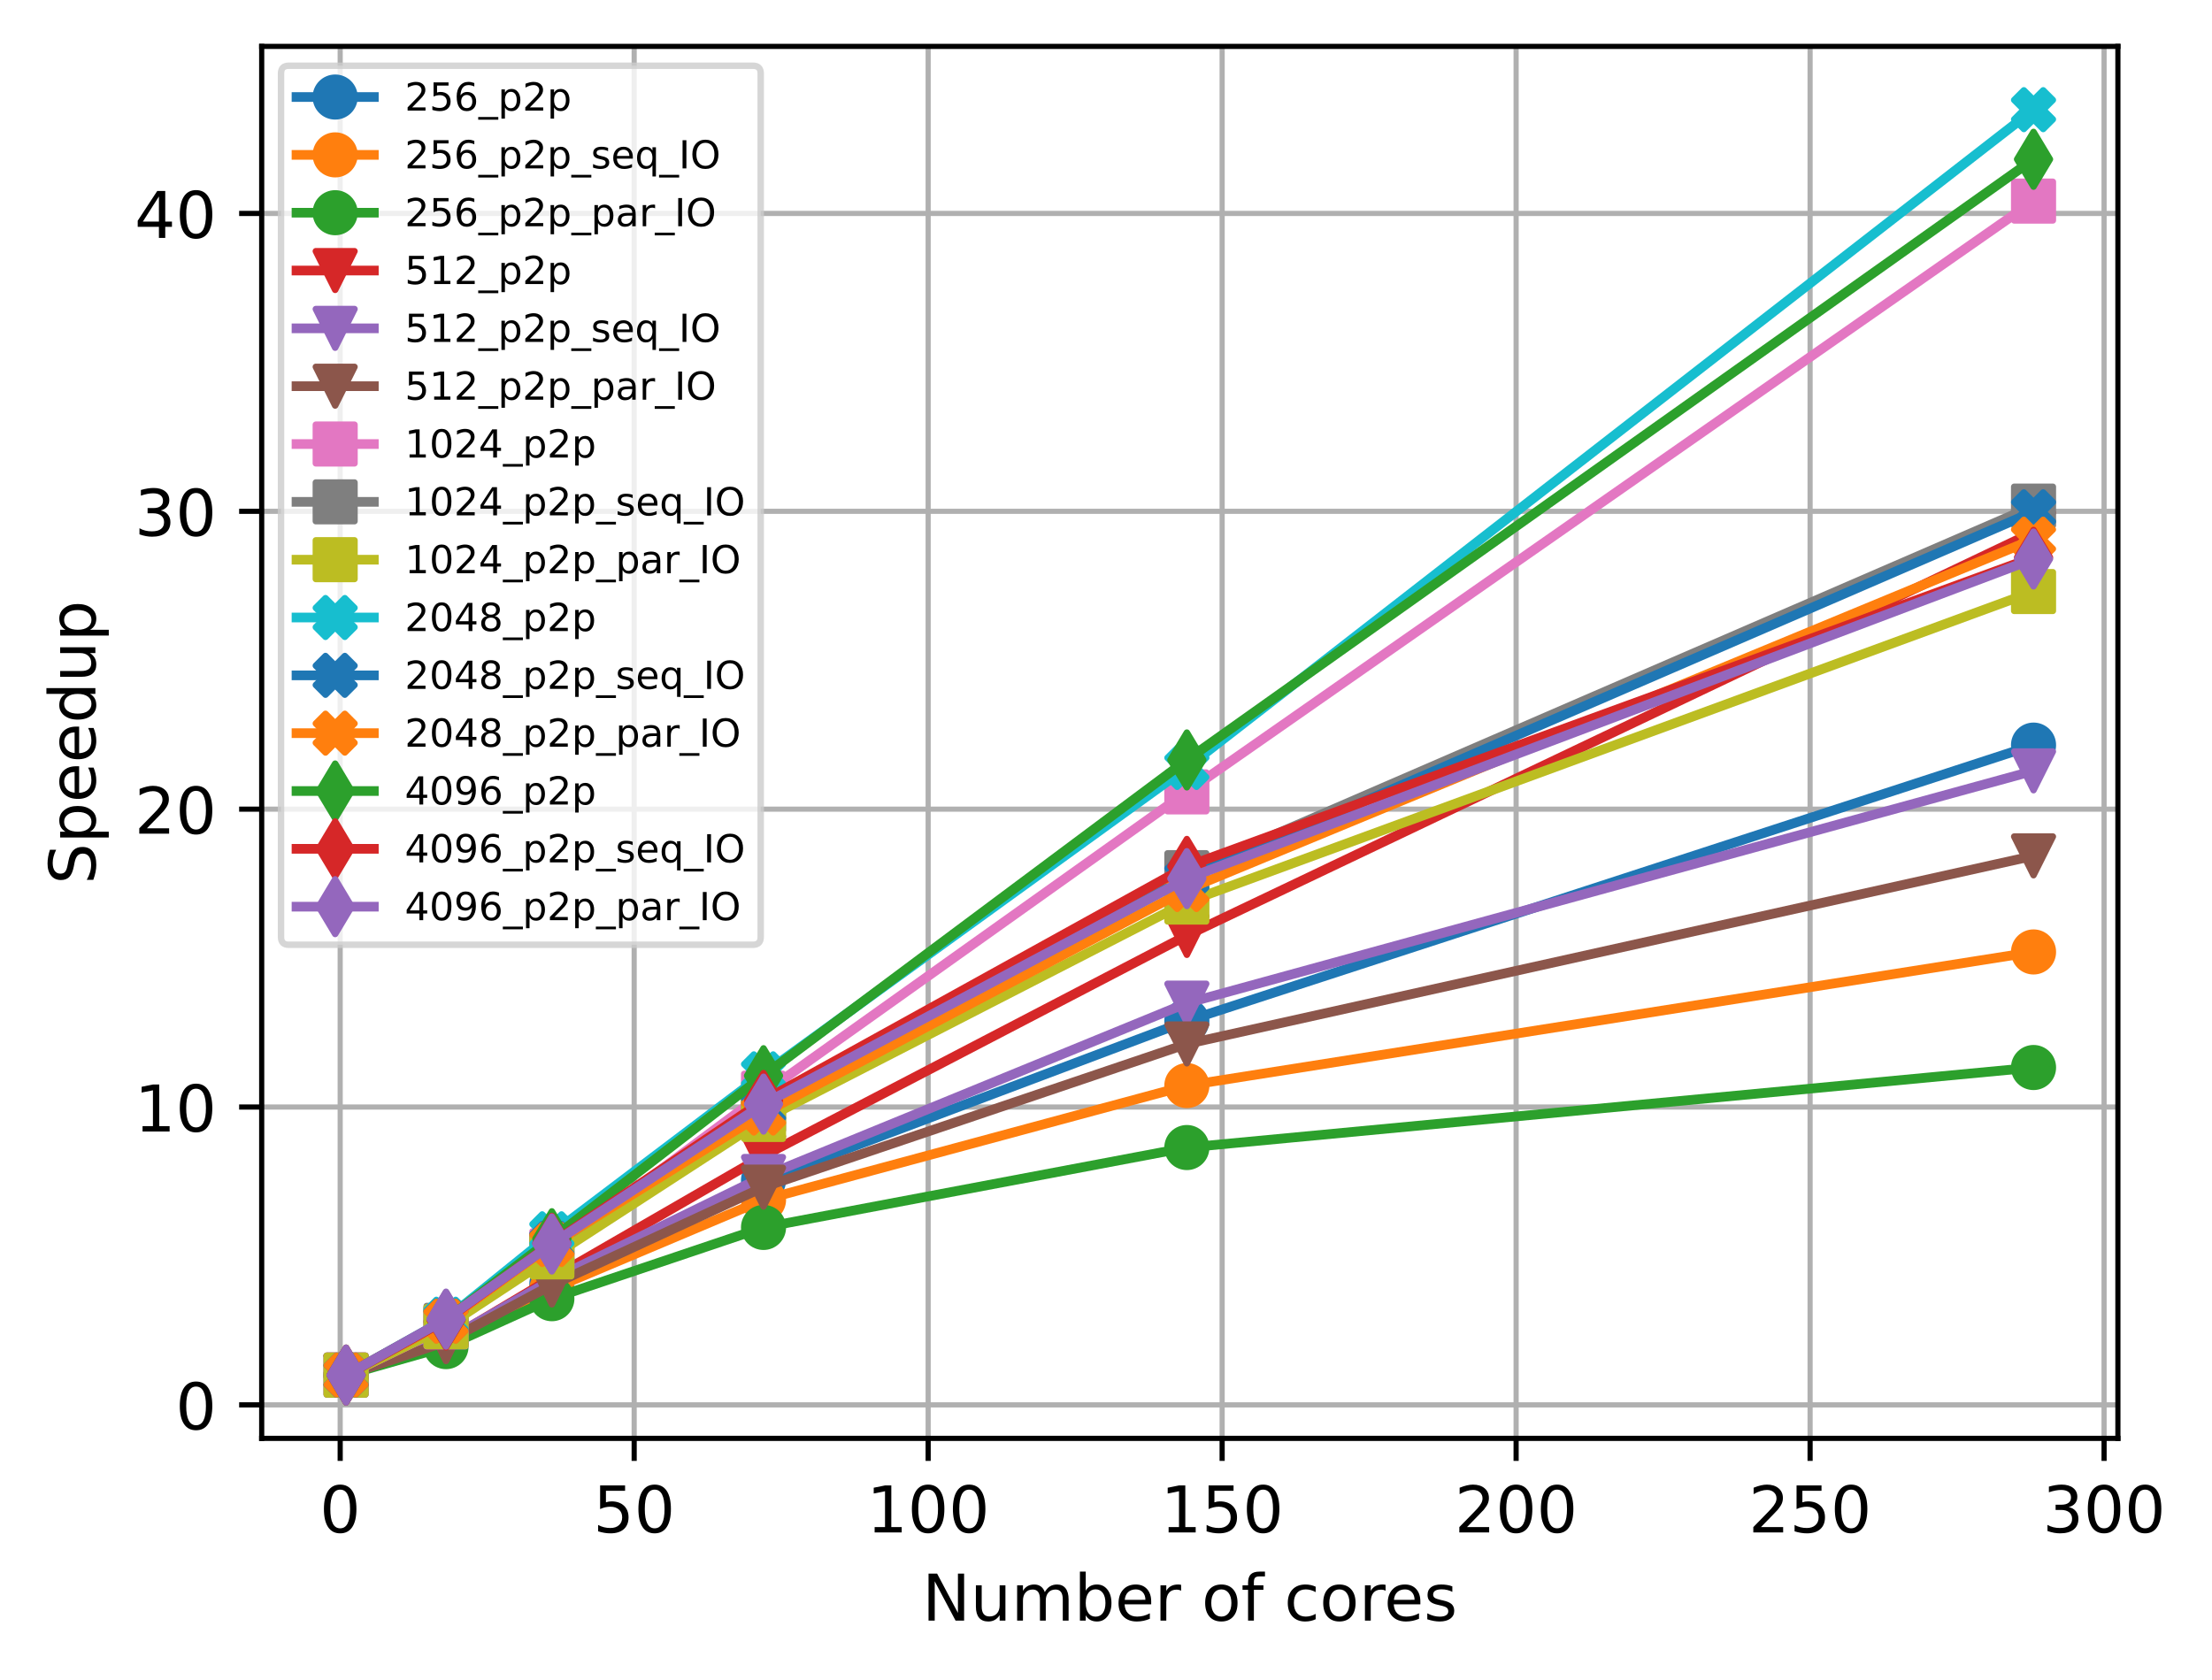 <?xml version="1.0" encoding="utf-8" standalone="no"?>
<!DOCTYPE svg PUBLIC "-//W3C//DTD SVG 1.1//EN"
  "http://www.w3.org/Graphics/SVG/1.1/DTD/svg11.dtd">
<!-- Created with matplotlib (https://matplotlib.org/) -->
<svg height="260.756pt" version="1.1" viewBox="0 0 343.203 260.756" width="343.203pt" xmlns="http://www.w3.org/2000/svg" xmlns:xlink="http://www.w3.org/1999/xlink">
 <defs>
  <style type="text/css">
*{stroke-linecap:butt;stroke-linejoin:round;}
  </style>
 </defs>
 <g id="figure_1">
  <g id="patch_1">
   <path d="M 0 260.756 
L 343.203 260.756 
L 343.203 0 
L 0 0 
z
" style="fill:#ffffff;"/>
  </g>
  <g id="axes_1">
   <g id="patch_2">
    <path d="M 40.603 223.2 
L 328.603 223.2 
L 328.603 7.2 
L 40.603 7.2 
z
" style="fill:#ffffff;"/>
   </g>
   <g id="matplotlib.axis_1">
    <g id="xtick_1">
     <g id="line2d_1">
      <path clip-path="url(#p4f8728a185)" d="M 52.782 223.2 
L 52.782 7.2 
" style="fill:none;stroke:#b0b0b0;stroke-linecap:square;stroke-width:0.8;"/>
     </g>
     <g id="line2d_2">
      <defs>
       <path d="M 0 0 
L 0 3.5 
" id="m22e20d5799" style="stroke:#000000;stroke-width:0.8;"/>
      </defs>
      <g>
       <use style="stroke:#000000;stroke-width:0.8;" x="52.782" xlink:href="#m22e20d5799" y="223.2"/>
      </g>
     </g>
     <g id="text_1">
      <!-- 0 -->
      <defs>
       <path d="M 31.781 66.406 
Q 24.172 66.406 20.328 58.906 
Q 16.5 51.422 16.5 36.375 
Q 16.5 21.391 20.328 13.891 
Q 24.172 6.391 31.781 6.391 
Q 39.453 6.391 43.281 13.891 
Q 47.125 21.391 47.125 36.375 
Q 47.125 51.422 43.281 58.906 
Q 39.453 66.406 31.781 66.406 
z
M 31.781 74.219 
Q 44.047 74.219 50.516 64.516 
Q 56.984 54.828 56.984 36.375 
Q 56.984 17.969 50.516 8.266 
Q 44.047 -1.422 31.781 -1.422 
Q 19.531 -1.422 13.062 8.266 
Q 6.594 17.969 6.594 36.375 
Q 6.594 54.828 13.062 64.516 
Q 19.531 74.219 31.781 74.219 
z
" id="DejaVuSans-48"/>
      </defs>
      <g transform="translate(49.601 237.798)scale(0.1 -0.1)">
       <use xlink:href="#DejaVuSans-48"/>
      </g>
     </g>
    </g>
    <g id="xtick_2">
     <g id="line2d_3">
      <path clip-path="url(#p4f8728a185)" d="M 98.395 223.2 
L 98.395 7.2 
" style="fill:none;stroke:#b0b0b0;stroke-linecap:square;stroke-width:0.8;"/>
     </g>
     <g id="line2d_4">
      <g>
       <use style="stroke:#000000;stroke-width:0.8;" x="98.395" xlink:href="#m22e20d5799" y="223.2"/>
      </g>
     </g>
     <g id="text_2">
      <!-- 50 -->
      <defs>
       <path d="M 10.797 72.906 
L 49.516 72.906 
L 49.516 64.594 
L 19.828 64.594 
L 19.828 46.734 
Q 21.969 47.469 24.109 47.828 
Q 26.266 48.188 28.422 48.188 
Q 40.625 48.188 47.75 41.5 
Q 54.891 34.812 54.891 23.391 
Q 54.891 11.625 47.562 5.094 
Q 40.234 -1.422 26.906 -1.422 
Q 22.312 -1.422 17.547 -0.641 
Q 12.797 0.141 7.719 1.703 
L 7.719 11.625 
Q 12.109 9.234 16.797 8.062 
Q 21.484 6.891 26.703 6.891 
Q 35.156 6.891 40.078 11.328 
Q 45.016 15.766 45.016 23.391 
Q 45.016 31 40.078 35.438 
Q 35.156 39.891 26.703 39.891 
Q 22.75 39.891 18.812 39.016 
Q 14.891 38.141 10.797 36.281 
z
" id="DejaVuSans-53"/>
      </defs>
      <g transform="translate(92.032 237.798)scale(0.1 -0.1)">
       <use xlink:href="#DejaVuSans-53"/>
       <use x="63.623" xlink:href="#DejaVuSans-48"/>
      </g>
     </g>
    </g>
    <g id="xtick_3">
     <g id="line2d_5">
      <path clip-path="url(#p4f8728a185)" d="M 144.008 223.2 
L 144.008 7.2 
" style="fill:none;stroke:#b0b0b0;stroke-linecap:square;stroke-width:0.8;"/>
     </g>
     <g id="line2d_6">
      <g>
       <use style="stroke:#000000;stroke-width:0.8;" x="144.008" xlink:href="#m22e20d5799" y="223.2"/>
      </g>
     </g>
     <g id="text_3">
      <!-- 100 -->
      <defs>
       <path d="M 12.406 8.297 
L 28.516 8.297 
L 28.516 63.922 
L 10.984 60.406 
L 10.984 69.391 
L 28.422 72.906 
L 38.281 72.906 
L 38.281 8.297 
L 54.391 8.297 
L 54.391 0 
L 12.406 0 
z
" id="DejaVuSans-49"/>
      </defs>
      <g transform="translate(134.464 237.798)scale(0.1 -0.1)">
       <use xlink:href="#DejaVuSans-49"/>
       <use x="63.623" xlink:href="#DejaVuSans-48"/>
       <use x="127.246" xlink:href="#DejaVuSans-48"/>
      </g>
     </g>
    </g>
    <g id="xtick_4">
     <g id="line2d_7">
      <path clip-path="url(#p4f8728a185)" d="M 189.621 223.2 
L 189.621 7.2 
" style="fill:none;stroke:#b0b0b0;stroke-linecap:square;stroke-width:0.8;"/>
     </g>
     <g id="line2d_8">
      <g>
       <use style="stroke:#000000;stroke-width:0.8;" x="189.621" xlink:href="#m22e20d5799" y="223.2"/>
      </g>
     </g>
     <g id="text_4">
      <!-- 150 -->
      <g transform="translate(180.077 237.798)scale(0.1 -0.1)">
       <use xlink:href="#DejaVuSans-49"/>
       <use x="63.623" xlink:href="#DejaVuSans-53"/>
       <use x="127.246" xlink:href="#DejaVuSans-48"/>
      </g>
     </g>
    </g>
    <g id="xtick_5">
     <g id="line2d_9">
      <path clip-path="url(#p4f8728a185)" d="M 235.233 223.2 
L 235.233 7.2 
" style="fill:none;stroke:#b0b0b0;stroke-linecap:square;stroke-width:0.8;"/>
     </g>
     <g id="line2d_10">
      <g>
       <use style="stroke:#000000;stroke-width:0.8;" x="235.233" xlink:href="#m22e20d5799" y="223.2"/>
      </g>
     </g>
     <g id="text_5">
      <!-- 200 -->
      <defs>
       <path d="M 19.188 8.297 
L 53.609 8.297 
L 53.609 0 
L 7.328 0 
L 7.328 8.297 
Q 12.938 14.109 22.625 23.891 
Q 32.328 33.688 34.812 36.531 
Q 39.547 41.844 41.422 45.531 
Q 43.312 49.219 43.312 52.781 
Q 43.312 58.594 39.234 62.25 
Q 35.156 65.922 28.609 65.922 
Q 23.969 65.922 18.812 64.312 
Q 13.672 62.703 7.812 59.422 
L 7.812 69.391 
Q 13.766 71.781 18.938 73 
Q 24.125 74.219 28.422 74.219 
Q 39.75 74.219 46.484 68.547 
Q 53.219 62.891 53.219 53.422 
Q 53.219 48.922 51.531 44.891 
Q 49.859 40.875 45.406 35.406 
Q 44.188 33.984 37.641 27.219 
Q 31.109 20.453 19.188 8.297 
z
" id="DejaVuSans-50"/>
      </defs>
      <g transform="translate(225.69 237.798)scale(0.1 -0.1)">
       <use xlink:href="#DejaVuSans-50"/>
       <use x="63.623" xlink:href="#DejaVuSans-48"/>
       <use x="127.246" xlink:href="#DejaVuSans-48"/>
      </g>
     </g>
    </g>
    <g id="xtick_6">
     <g id="line2d_11">
      <path clip-path="url(#p4f8728a185)" d="M 280.846 223.2 
L 280.846 7.2 
" style="fill:none;stroke:#b0b0b0;stroke-linecap:square;stroke-width:0.8;"/>
     </g>
     <g id="line2d_12">
      <g>
       <use style="stroke:#000000;stroke-width:0.8;" x="280.846" xlink:href="#m22e20d5799" y="223.2"/>
      </g>
     </g>
     <g id="text_6">
      <!-- 250 -->
      <g transform="translate(271.303 237.798)scale(0.1 -0.1)">
       <use xlink:href="#DejaVuSans-50"/>
       <use x="63.623" xlink:href="#DejaVuSans-53"/>
       <use x="127.246" xlink:href="#DejaVuSans-48"/>
      </g>
     </g>
    </g>
    <g id="xtick_7">
     <g id="line2d_13">
      <path clip-path="url(#p4f8728a185)" d="M 326.459 223.2 
L 326.459 7.2 
" style="fill:none;stroke:#b0b0b0;stroke-linecap:square;stroke-width:0.8;"/>
     </g>
     <g id="line2d_14">
      <g>
       <use style="stroke:#000000;stroke-width:0.8;" x="326.459" xlink:href="#m22e20d5799" y="223.2"/>
      </g>
     </g>
     <g id="text_7">
      <!-- 300 -->
      <defs>
       <path d="M 40.578 39.312 
Q 47.656 37.797 51.625 33 
Q 55.609 28.219 55.609 21.188 
Q 55.609 10.406 48.188 4.484 
Q 40.766 -1.422 27.094 -1.422 
Q 22.516 -1.422 17.656 -0.516 
Q 12.797 0.391 7.625 2.203 
L 7.625 11.719 
Q 11.719 9.328 16.594 8.109 
Q 21.484 6.891 26.812 6.891 
Q 36.078 6.891 40.938 10.547 
Q 45.797 14.203 45.797 21.188 
Q 45.797 27.641 41.281 31.266 
Q 36.766 34.906 28.719 34.906 
L 20.219 34.906 
L 20.219 43.016 
L 29.109 43.016 
Q 36.375 43.016 40.234 45.922 
Q 44.094 48.828 44.094 54.297 
Q 44.094 59.906 40.109 62.906 
Q 36.141 65.922 28.719 65.922 
Q 24.656 65.922 20.016 65.031 
Q 15.375 64.156 9.812 62.312 
L 9.812 71.094 
Q 15.438 72.656 20.344 73.438 
Q 25.25 74.219 29.594 74.219 
Q 40.828 74.219 47.359 69.109 
Q 53.906 64.016 53.906 55.328 
Q 53.906 49.266 50.438 45.094 
Q 46.969 40.922 40.578 39.312 
z
" id="DejaVuSans-51"/>
      </defs>
      <g transform="translate(316.916 237.798)scale(0.1 -0.1)">
       <use xlink:href="#DejaVuSans-51"/>
       <use x="63.623" xlink:href="#DejaVuSans-48"/>
       <use x="127.246" xlink:href="#DejaVuSans-48"/>
      </g>
     </g>
    </g>
    <g id="text_8">
     <!-- Number of cores -->
     <defs>
      <path d="M 9.812 72.906 
L 23.094 72.906 
L 55.422 11.922 
L 55.422 72.906 
L 64.984 72.906 
L 64.984 0 
L 51.703 0 
L 19.391 60.984 
L 19.391 0 
L 9.812 0 
z
" id="DejaVuSans-78"/>
      <path d="M 8.5 21.578 
L 8.5 54.688 
L 17.484 54.688 
L 17.484 21.922 
Q 17.484 14.156 20.5 10.266 
Q 23.531 6.391 29.594 6.391 
Q 36.859 6.391 41.078 11.031 
Q 45.312 15.672 45.312 23.688 
L 45.312 54.688 
L 54.297 54.688 
L 54.297 0 
L 45.312 0 
L 45.312 8.406 
Q 42.047 3.422 37.719 1 
Q 33.406 -1.422 27.688 -1.422 
Q 18.266 -1.422 13.375 4.438 
Q 8.5 10.297 8.5 21.578 
z
M 31.109 56 
z
" id="DejaVuSans-117"/>
      <path d="M 52 44.188 
Q 55.375 50.25 60.062 53.125 
Q 64.75 56 71.094 56 
Q 79.641 56 84.281 50.016 
Q 88.922 44.047 88.922 33.016 
L 88.922 0 
L 79.891 0 
L 79.891 32.719 
Q 79.891 40.578 77.094 44.375 
Q 74.312 48.188 68.609 48.188 
Q 61.625 48.188 57.562 43.547 
Q 53.516 38.922 53.516 30.906 
L 53.516 0 
L 44.484 0 
L 44.484 32.719 
Q 44.484 40.625 41.703 44.406 
Q 38.922 48.188 33.109 48.188 
Q 26.219 48.188 22.156 43.531 
Q 18.109 38.875 18.109 30.906 
L 18.109 0 
L 9.078 0 
L 9.078 54.688 
L 18.109 54.688 
L 18.109 46.188 
Q 21.188 51.219 25.484 53.609 
Q 29.781 56 35.688 56 
Q 41.656 56 45.828 52.969 
Q 50 49.953 52 44.188 
z
" id="DejaVuSans-109"/>
      <path d="M 48.688 27.297 
Q 48.688 37.203 44.609 42.844 
Q 40.531 48.484 33.406 48.484 
Q 26.266 48.484 22.188 42.844 
Q 18.109 37.203 18.109 27.297 
Q 18.109 17.391 22.188 11.75 
Q 26.266 6.109 33.406 6.109 
Q 40.531 6.109 44.609 11.75 
Q 48.688 17.391 48.688 27.297 
z
M 18.109 46.391 
Q 20.953 51.266 25.266 53.625 
Q 29.594 56 35.594 56 
Q 45.562 56 51.781 48.094 
Q 58.016 40.188 58.016 27.297 
Q 58.016 14.406 51.781 6.484 
Q 45.562 -1.422 35.594 -1.422 
Q 29.594 -1.422 25.266 0.953 
Q 20.953 3.328 18.109 8.203 
L 18.109 0 
L 9.078 0 
L 9.078 75.984 
L 18.109 75.984 
z
" id="DejaVuSans-98"/>
      <path d="M 56.203 29.594 
L 56.203 25.203 
L 14.891 25.203 
Q 15.484 15.922 20.484 11.062 
Q 25.484 6.203 34.422 6.203 
Q 39.594 6.203 44.453 7.469 
Q 49.312 8.734 54.109 11.281 
L 54.109 2.781 
Q 49.266 0.734 44.188 -0.344 
Q 39.109 -1.422 33.891 -1.422 
Q 20.797 -1.422 13.156 6.188 
Q 5.516 13.812 5.516 26.812 
Q 5.516 40.234 12.766 48.109 
Q 20.016 56 32.328 56 
Q 43.359 56 49.781 48.891 
Q 56.203 41.797 56.203 29.594 
z
M 47.219 32.234 
Q 47.125 39.594 43.094 43.984 
Q 39.062 48.391 32.422 48.391 
Q 24.906 48.391 20.391 44.141 
Q 15.875 39.891 15.188 32.172 
z
" id="DejaVuSans-101"/>
      <path d="M 41.109 46.297 
Q 39.594 47.172 37.812 47.578 
Q 36.031 48 33.891 48 
Q 26.266 48 22.188 43.047 
Q 18.109 38.094 18.109 28.812 
L 18.109 0 
L 9.078 0 
L 9.078 54.688 
L 18.109 54.688 
L 18.109 46.188 
Q 20.953 51.172 25.484 53.578 
Q 30.031 56 36.531 56 
Q 37.453 56 38.578 55.875 
Q 39.703 55.766 41.062 55.516 
z
" id="DejaVuSans-114"/>
      <path id="DejaVuSans-32"/>
      <path d="M 30.609 48.391 
Q 23.391 48.391 19.188 42.75 
Q 14.984 37.109 14.984 27.297 
Q 14.984 17.484 19.156 11.844 
Q 23.344 6.203 30.609 6.203 
Q 37.797 6.203 41.984 11.859 
Q 46.188 17.531 46.188 27.297 
Q 46.188 37.016 41.984 42.703 
Q 37.797 48.391 30.609 48.391 
z
M 30.609 56 
Q 42.328 56 49.016 48.375 
Q 55.719 40.766 55.719 27.297 
Q 55.719 13.875 49.016 6.219 
Q 42.328 -1.422 30.609 -1.422 
Q 18.844 -1.422 12.172 6.219 
Q 5.516 13.875 5.516 27.297 
Q 5.516 40.766 12.172 48.375 
Q 18.844 56 30.609 56 
z
" id="DejaVuSans-111"/>
      <path d="M 37.109 75.984 
L 37.109 68.5 
L 28.516 68.5 
Q 23.688 68.5 21.797 66.547 
Q 19.922 64.594 19.922 59.516 
L 19.922 54.688 
L 34.719 54.688 
L 34.719 47.703 
L 19.922 47.703 
L 19.922 0 
L 10.891 0 
L 10.891 47.703 
L 2.297 47.703 
L 2.297 54.688 
L 10.891 54.688 
L 10.891 58.5 
Q 10.891 67.625 15.141 71.797 
Q 19.391 75.984 28.609 75.984 
z
" id="DejaVuSans-102"/>
      <path d="M 48.781 52.594 
L 48.781 44.188 
Q 44.969 46.297 41.141 47.344 
Q 37.312 48.391 33.406 48.391 
Q 24.656 48.391 19.812 42.844 
Q 14.984 37.312 14.984 27.297 
Q 14.984 17.281 19.812 11.734 
Q 24.656 6.203 33.406 6.203 
Q 37.312 6.203 41.141 7.25 
Q 44.969 8.297 48.781 10.406 
L 48.781 2.094 
Q 45.016 0.344 40.984 -0.531 
Q 36.969 -1.422 32.422 -1.422 
Q 20.062 -1.422 12.781 6.344 
Q 5.516 14.109 5.516 27.297 
Q 5.516 40.672 12.859 48.328 
Q 20.219 56 33.016 56 
Q 37.156 56 41.109 55.141 
Q 45.062 54.297 48.781 52.594 
z
" id="DejaVuSans-99"/>
      <path d="M 44.281 53.078 
L 44.281 44.578 
Q 40.484 46.531 36.375 47.5 
Q 32.281 48.484 27.875 48.484 
Q 21.188 48.484 17.844 46.438 
Q 14.5 44.391 14.5 40.281 
Q 14.5 37.156 16.891 35.375 
Q 19.281 33.594 26.516 31.984 
L 29.594 31.297 
Q 39.156 29.25 43.188 25.516 
Q 47.219 21.781 47.219 15.094 
Q 47.219 7.469 41.188 3.016 
Q 35.156 -1.422 24.609 -1.422 
Q 20.219 -1.422 15.453 -0.562 
Q 10.688 0.297 5.422 2 
L 5.422 11.281 
Q 10.406 8.688 15.234 7.391 
Q 20.062 6.109 24.812 6.109 
Q 31.156 6.109 34.562 8.281 
Q 37.984 10.453 37.984 14.406 
Q 37.984 18.062 35.516 20.016 
Q 33.062 21.969 24.703 23.781 
L 21.578 24.516 
Q 13.234 26.266 9.516 29.906 
Q 5.812 33.547 5.812 39.891 
Q 5.812 47.609 11.281 51.797 
Q 16.75 56 26.812 56 
Q 31.781 56 36.172 55.266 
Q 40.578 54.547 44.281 53.078 
z
" id="DejaVuSans-115"/>
     </defs>
     <g transform="translate(143.087 251.477)scale(0.1 -0.1)">
      <use xlink:href="#DejaVuSans-78"/>
      <use x="74.805" xlink:href="#DejaVuSans-117"/>
      <use x="138.184" xlink:href="#DejaVuSans-109"/>
      <use x="235.596" xlink:href="#DejaVuSans-98"/>
      <use x="299.072" xlink:href="#DejaVuSans-101"/>
      <use x="360.596" xlink:href="#DejaVuSans-114"/>
      <use x="401.709" xlink:href="#DejaVuSans-32"/>
      <use x="433.496" xlink:href="#DejaVuSans-111"/>
      <use x="494.678" xlink:href="#DejaVuSans-102"/>
      <use x="529.883" xlink:href="#DejaVuSans-32"/>
      <use x="561.67" xlink:href="#DejaVuSans-99"/>
      <use x="616.65" xlink:href="#DejaVuSans-111"/>
      <use x="677.832" xlink:href="#DejaVuSans-114"/>
      <use x="716.695" xlink:href="#DejaVuSans-101"/>
      <use x="778.219" xlink:href="#DejaVuSans-115"/>
     </g>
    </g>
   </g>
   <g id="matplotlib.axis_2">
    <g id="ytick_1">
     <g id="line2d_15">
      <path clip-path="url(#p4f8728a185)" d="M 40.603 218.004 
L 328.603 218.004 
" style="fill:none;stroke:#b0b0b0;stroke-linecap:square;stroke-width:0.8;"/>
     </g>
     <g id="line2d_16">
      <defs>
       <path d="M 0 0 
L -3.5 0 
" id="m0c1041de30" style="stroke:#000000;stroke-width:0.8;"/>
      </defs>
      <g>
       <use style="stroke:#000000;stroke-width:0.8;" x="40.603" xlink:href="#m0c1041de30" y="218.004"/>
      </g>
     </g>
     <g id="text_9">
      <!-- 0 -->
      <g transform="translate(27.241 221.803)scale(0.1 -0.1)">
       <use xlink:href="#DejaVuSans-48"/>
      </g>
     </g>
    </g>
    <g id="ytick_2">
     <g id="line2d_17">
      <path clip-path="url(#p4f8728a185)" d="M 40.603 171.784 
L 328.603 171.784 
" style="fill:none;stroke:#b0b0b0;stroke-linecap:square;stroke-width:0.8;"/>
     </g>
     <g id="line2d_18">
      <g>
       <use style="stroke:#000000;stroke-width:0.8;" x="40.603" xlink:href="#m0c1041de30" y="171.784"/>
      </g>
     </g>
     <g id="text_10">
      <!-- 10 -->
      <g transform="translate(20.878 175.583)scale(0.1 -0.1)">
       <use xlink:href="#DejaVuSans-49"/>
       <use x="63.623" xlink:href="#DejaVuSans-48"/>
      </g>
     </g>
    </g>
    <g id="ytick_3">
     <g id="line2d_19">
      <path clip-path="url(#p4f8728a185)" d="M 40.603 125.563 
L 328.603 125.563 
" style="fill:none;stroke:#b0b0b0;stroke-linecap:square;stroke-width:0.8;"/>
     </g>
     <g id="line2d_20">
      <g>
       <use style="stroke:#000000;stroke-width:0.8;" x="40.603" xlink:href="#m0c1041de30" y="125.563"/>
      </g>
     </g>
     <g id="text_11">
      <!-- 20 -->
      <g transform="translate(20.878 129.362)scale(0.1 -0.1)">
       <use xlink:href="#DejaVuSans-50"/>
       <use x="63.623" xlink:href="#DejaVuSans-48"/>
      </g>
     </g>
    </g>
    <g id="ytick_4">
     <g id="line2d_21">
      <path clip-path="url(#p4f8728a185)" d="M 40.603 79.343 
L 328.603 79.343 
" style="fill:none;stroke:#b0b0b0;stroke-linecap:square;stroke-width:0.8;"/>
     </g>
     <g id="line2d_22">
      <g>
       <use style="stroke:#000000;stroke-width:0.8;" x="40.603" xlink:href="#m0c1041de30" y="79.343"/>
      </g>
     </g>
     <g id="text_12">
      <!-- 30 -->
      <g transform="translate(20.878 83.142)scale(0.1 -0.1)">
       <use xlink:href="#DejaVuSans-51"/>
       <use x="63.623" xlink:href="#DejaVuSans-48"/>
      </g>
     </g>
    </g>
    <g id="ytick_5">
     <g id="line2d_23">
      <path clip-path="url(#p4f8728a185)" d="M 40.603 33.122 
L 328.603 33.122 
" style="fill:none;stroke:#b0b0b0;stroke-linecap:square;stroke-width:0.8;"/>
     </g>
     <g id="line2d_24">
      <g>
       <use style="stroke:#000000;stroke-width:0.8;" x="40.603" xlink:href="#m0c1041de30" y="33.122"/>
      </g>
     </g>
     <g id="text_13">
      <!-- 40 -->
      <defs>
       <path d="M 37.797 64.312 
L 12.891 25.391 
L 37.797 25.391 
z
M 35.203 72.906 
L 47.609 72.906 
L 47.609 25.391 
L 58.016 25.391 
L 58.016 17.188 
L 47.609 17.188 
L 47.609 0 
L 37.797 0 
L 37.797 17.188 
L 4.891 17.188 
L 4.891 26.703 
z
" id="DejaVuSans-52"/>
      </defs>
      <g transform="translate(20.878 36.922)scale(0.1 -0.1)">
       <use xlink:href="#DejaVuSans-52"/>
       <use x="63.623" xlink:href="#DejaVuSans-48"/>
      </g>
     </g>
    </g>
    <g id="text_14">
     <!-- Speedup -->
     <defs>
      <path d="M 53.516 70.516 
L 53.516 60.891 
Q 47.906 63.578 42.922 64.891 
Q 37.938 66.219 33.297 66.219 
Q 25.25 66.219 20.875 63.094 
Q 16.5 59.969 16.5 54.203 
Q 16.5 49.359 19.406 46.891 
Q 22.312 44.438 30.422 42.922 
L 36.375 41.703 
Q 47.406 39.594 52.656 34.297 
Q 57.906 29 57.906 20.125 
Q 57.906 9.516 50.797 4.047 
Q 43.703 -1.422 29.984 -1.422 
Q 24.812 -1.422 18.969 -0.25 
Q 13.141 0.922 6.891 3.219 
L 6.891 13.375 
Q 12.891 10.016 18.656 8.297 
Q 24.422 6.594 29.984 6.594 
Q 38.422 6.594 43.016 9.906 
Q 47.609 13.234 47.609 19.391 
Q 47.609 24.75 44.312 27.781 
Q 41.016 30.812 33.5 32.328 
L 27.484 33.5 
Q 16.453 35.688 11.516 40.375 
Q 6.594 45.062 6.594 53.422 
Q 6.594 63.094 13.406 68.656 
Q 20.219 74.219 32.172 74.219 
Q 37.312 74.219 42.625 73.281 
Q 47.953 72.359 53.516 70.516 
z
" id="DejaVuSans-83"/>
      <path d="M 18.109 8.203 
L 18.109 -20.797 
L 9.078 -20.797 
L 9.078 54.688 
L 18.109 54.688 
L 18.109 46.391 
Q 20.953 51.266 25.266 53.625 
Q 29.594 56 35.594 56 
Q 45.562 56 51.781 48.094 
Q 58.016 40.188 58.016 27.297 
Q 58.016 14.406 51.781 6.484 
Q 45.562 -1.422 35.594 -1.422 
Q 29.594 -1.422 25.266 0.953 
Q 20.953 3.328 18.109 8.203 
z
M 48.688 27.297 
Q 48.688 37.203 44.609 42.844 
Q 40.531 48.484 33.406 48.484 
Q 26.266 48.484 22.188 42.844 
Q 18.109 37.203 18.109 27.297 
Q 18.109 17.391 22.188 11.75 
Q 26.266 6.109 33.406 6.109 
Q 40.531 6.109 44.609 11.75 
Q 48.688 17.391 48.688 27.297 
z
" id="DejaVuSans-112"/>
      <path d="M 45.406 46.391 
L 45.406 75.984 
L 54.391 75.984 
L 54.391 0 
L 45.406 0 
L 45.406 8.203 
Q 42.578 3.328 38.25 0.953 
Q 33.938 -1.422 27.875 -1.422 
Q 17.969 -1.422 11.734 6.484 
Q 5.516 14.406 5.516 27.297 
Q 5.516 40.188 11.734 48.094 
Q 17.969 56 27.875 56 
Q 33.938 56 38.25 53.625 
Q 42.578 51.266 45.406 46.391 
z
M 14.797 27.297 
Q 14.797 17.391 18.875 11.75 
Q 22.953 6.109 30.078 6.109 
Q 37.203 6.109 41.297 11.75 
Q 45.406 17.391 45.406 27.297 
Q 45.406 37.203 41.297 42.844 
Q 37.203 48.484 30.078 48.484 
Q 22.953 48.484 18.875 42.844 
Q 14.797 37.203 14.797 27.297 
z
" id="DejaVuSans-100"/>
     </defs>
     <g transform="translate(14.798 137.219)rotate(-90)scale(0.1 -0.1)">
      <use xlink:href="#DejaVuSans-83"/>
      <use x="63.477" xlink:href="#DejaVuSans-112"/>
      <use x="126.953" xlink:href="#DejaVuSans-101"/>
      <use x="188.477" xlink:href="#DejaVuSans-101"/>
      <use x="250" xlink:href="#DejaVuSans-100"/>
      <use x="313.477" xlink:href="#DejaVuSans-117"/>
      <use x="376.855" xlink:href="#DejaVuSans-112"/>
     </g>
    </g>
   </g>
   <g id="line2d_25">
    <path clip-path="url(#p4f8728a185)" d="M 53.694 213.382 
L 69.202 208.359 
L 85.623 199.237 
L 118.464 183.159 
L 184.147 158.426 
L 315.512 115.624 
" style="fill:none;stroke:#1f77b4;stroke-linecap:square;stroke-width:1.5;"/>
    <defs>
     <path d="M 0 3 
C 0.796 3 1.559 2.684 2.121 2.121 
C 2.684 1.559 3 0.796 3 0 
C 3 -0.796 2.684 -1.559 2.121 -2.121 
C 1.559 -2.684 0.796 -3 0 -3 
C -0.796 -3 -1.559 -2.684 -2.121 -2.121 
C -2.684 -1.559 -3 -0.796 -3 0 
C -3 0.796 -2.684 1.559 -2.121 2.121 
C -1.559 2.684 -0.796 3 0 3 
z
" id="m934a62fa13" style="stroke:#1f77b4;"/>
    </defs>
    <g clip-path="url(#p4f8728a185)">
     <use style="fill:#1f77b4;stroke:#1f77b4;" x="53.694" xlink:href="#m934a62fa13" y="213.382"/>
     <use style="fill:#1f77b4;stroke:#1f77b4;" x="69.202" xlink:href="#m934a62fa13" y="208.359"/>
     <use style="fill:#1f77b4;stroke:#1f77b4;" x="85.623" xlink:href="#m934a62fa13" y="199.237"/>
     <use style="fill:#1f77b4;stroke:#1f77b4;" x="118.464" xlink:href="#m934a62fa13" y="183.159"/>
     <use style="fill:#1f77b4;stroke:#1f77b4;" x="184.147" xlink:href="#m934a62fa13" y="158.426"/>
     <use style="fill:#1f77b4;stroke:#1f77b4;" x="315.512" xlink:href="#m934a62fa13" y="115.624"/>
    </g>
   </g>
   <g id="line2d_26">
    <path clip-path="url(#p4f8728a185)" d="M 53.694 213.382 
L 69.202 208.325 
L 85.623 200.034 
L 118.464 186.184 
L 184.147 168.458 
L 315.512 147.721 
" style="fill:none;stroke:#ff7f0e;stroke-linecap:square;stroke-width:1.5;"/>
    <defs>
     <path d="M 0 3 
C 0.796 3 1.559 2.684 2.121 2.121 
C 2.684 1.559 3 0.796 3 0 
C 3 -0.796 2.684 -1.559 2.121 -2.121 
C 1.559 -2.684 0.796 -3 0 -3 
C -0.796 -3 -1.559 -2.684 -2.121 -2.121 
C -2.684 -1.559 -3 -0.796 -3 0 
C -3 0.796 -2.684 1.559 -2.121 2.121 
C -1.559 2.684 -0.796 3 0 3 
z
" id="me8040dff2d" style="stroke:#ff7f0e;"/>
    </defs>
    <g clip-path="url(#p4f8728a185)">
     <use style="fill:#ff7f0e;stroke:#ff7f0e;" x="53.694" xlink:href="#me8040dff2d" y="213.382"/>
     <use style="fill:#ff7f0e;stroke:#ff7f0e;" x="69.202" xlink:href="#me8040dff2d" y="208.325"/>
     <use style="fill:#ff7f0e;stroke:#ff7f0e;" x="85.623" xlink:href="#me8040dff2d" y="200.034"/>
     <use style="fill:#ff7f0e;stroke:#ff7f0e;" x="118.464" xlink:href="#me8040dff2d" y="186.184"/>
     <use style="fill:#ff7f0e;stroke:#ff7f0e;" x="184.147" xlink:href="#me8040dff2d" y="168.458"/>
     <use style="fill:#ff7f0e;stroke:#ff7f0e;" x="315.512" xlink:href="#me8040dff2d" y="147.721"/>
    </g>
   </g>
   <g id="line2d_27">
    <path clip-path="url(#p4f8728a185)" d="M 53.694 213.382 
L 69.202 208.963 
L 85.623 201.527 
L 118.464 190.469 
L 184.147 178.072 
L 315.512 165.654 
" style="fill:none;stroke:#2ca02c;stroke-linecap:square;stroke-width:1.5;"/>
    <defs>
     <path d="M 0 3 
C 0.796 3 1.559 2.684 2.121 2.121 
C 2.684 1.559 3 0.796 3 0 
C 3 -0.796 2.684 -1.559 2.121 -2.121 
C 1.559 -2.684 0.796 -3 0 -3 
C -0.796 -3 -1.559 -2.684 -2.121 -2.121 
C -2.684 -1.559 -3 -0.796 -3 0 
C -3 0.796 -2.684 1.559 -2.121 2.121 
C -1.559 2.684 -0.796 3 0 3 
z
" id="m243bfab3a2" style="stroke:#2ca02c;"/>
    </defs>
    <g clip-path="url(#p4f8728a185)">
     <use style="fill:#2ca02c;stroke:#2ca02c;" x="53.694" xlink:href="#m243bfab3a2" y="213.382"/>
     <use style="fill:#2ca02c;stroke:#2ca02c;" x="69.202" xlink:href="#m243bfab3a2" y="208.963"/>
     <use style="fill:#2ca02c;stroke:#2ca02c;" x="85.623" xlink:href="#m243bfab3a2" y="201.527"/>
     <use style="fill:#2ca02c;stroke:#2ca02c;" x="118.464" xlink:href="#m243bfab3a2" y="190.469"/>
     <use style="fill:#2ca02c;stroke:#2ca02c;" x="184.147" xlink:href="#m243bfab3a2" y="178.072"/>
     <use style="fill:#2ca02c;stroke:#2ca02c;" x="315.512" xlink:href="#m243bfab3a2" y="165.654"/>
    </g>
   </g>
   <g id="line2d_28">
    <path clip-path="url(#p4f8728a185)" d="M 53.694 213.382 
L 69.202 208.092 
L 85.623 198.322 
L 118.464 179.364 
L 184.147 145.158 
L 315.512 82.574 
" style="fill:none;stroke:#d62728;stroke-linecap:square;stroke-width:1.5;"/>
    <defs>
     <path d="M -0 3 
L 3 -3 
L -3 -3 
z
" id="ma612440d54" style="stroke:#d62728;stroke-linejoin:miter;"/>
    </defs>
    <g clip-path="url(#p4f8728a185)">
     <use style="fill:#d62728;stroke:#d62728;stroke-linejoin:miter;" x="53.694" xlink:href="#ma612440d54" y="213.382"/>
     <use style="fill:#d62728;stroke:#d62728;stroke-linejoin:miter;" x="69.202" xlink:href="#ma612440d54" y="208.092"/>
     <use style="fill:#d62728;stroke:#d62728;stroke-linejoin:miter;" x="85.623" xlink:href="#ma612440d54" y="198.322"/>
     <use style="fill:#d62728;stroke:#d62728;stroke-linejoin:miter;" x="118.464" xlink:href="#ma612440d54" y="179.364"/>
     <use style="fill:#d62728;stroke:#d62728;stroke-linejoin:miter;" x="184.147" xlink:href="#ma612440d54" y="145.158"/>
     <use style="fill:#d62728;stroke:#d62728;stroke-linejoin:miter;" x="315.512" xlink:href="#ma612440d54" y="82.574"/>
    </g>
   </g>
   <g id="line2d_29">
    <path clip-path="url(#p4f8728a185)" d="M 53.694 213.382 
L 69.202 207.978 
L 85.623 198.602 
L 118.464 182.564 
L 184.147 155.66 
L 315.512 119.619 
" style="fill:none;stroke:#9467bd;stroke-linecap:square;stroke-width:1.5;"/>
    <defs>
     <path d="M -0 3 
L 3 -3 
L -3 -3 
z
" id="mf23e4c54e9" style="stroke:#9467bd;stroke-linejoin:miter;"/>
    </defs>
    <g clip-path="url(#p4f8728a185)">
     <use style="fill:#9467bd;stroke:#9467bd;stroke-linejoin:miter;" x="53.694" xlink:href="#mf23e4c54e9" y="213.382"/>
     <use style="fill:#9467bd;stroke:#9467bd;stroke-linejoin:miter;" x="69.202" xlink:href="#mf23e4c54e9" y="207.978"/>
     <use style="fill:#9467bd;stroke:#9467bd;stroke-linejoin:miter;" x="85.623" xlink:href="#mf23e4c54e9" y="198.602"/>
     <use style="fill:#9467bd;stroke:#9467bd;stroke-linejoin:miter;" x="118.464" xlink:href="#mf23e4c54e9" y="182.564"/>
     <use style="fill:#9467bd;stroke:#9467bd;stroke-linejoin:miter;" x="184.147" xlink:href="#mf23e4c54e9" y="155.66"/>
     <use style="fill:#9467bd;stroke:#9467bd;stroke-linejoin:miter;" x="315.512" xlink:href="#mf23e4c54e9" y="119.619"/>
    </g>
   </g>
   <g id="line2d_30">
    <path clip-path="url(#p4f8728a185)" d="M 53.694 213.382 
L 69.202 208.193 
L 85.623 199.4 
L 118.464 184.218 
L 184.147 161.998 
L 315.512 132.812 
" style="fill:none;stroke:#8c564b;stroke-linecap:square;stroke-width:1.5;"/>
    <defs>
     <path d="M -0 3 
L 3 -3 
L -3 -3 
z
" id="m6f178e3b2d" style="stroke:#8c564b;stroke-linejoin:miter;"/>
    </defs>
    <g clip-path="url(#p4f8728a185)">
     <use style="fill:#8c564b;stroke:#8c564b;stroke-linejoin:miter;" x="53.694" xlink:href="#m6f178e3b2d" y="213.382"/>
     <use style="fill:#8c564b;stroke:#8c564b;stroke-linejoin:miter;" x="69.202" xlink:href="#m6f178e3b2d" y="208.193"/>
     <use style="fill:#8c564b;stroke:#8c564b;stroke-linejoin:miter;" x="85.623" xlink:href="#m6f178e3b2d" y="199.4"/>
     <use style="fill:#8c564b;stroke:#8c564b;stroke-linejoin:miter;" x="118.464" xlink:href="#m6f178e3b2d" y="184.218"/>
     <use style="fill:#8c564b;stroke:#8c564b;stroke-linejoin:miter;" x="184.147" xlink:href="#m6f178e3b2d" y="161.998"/>
     <use style="fill:#8c564b;stroke:#8c564b;stroke-linejoin:miter;" x="315.512" xlink:href="#m6f178e3b2d" y="132.812"/>
    </g>
   </g>
   <g id="line2d_31">
    <path clip-path="url(#p4f8728a185)" d="M 53.694 213.382 
L 69.202 205.897 
L 85.623 194.081 
L 118.464 169.642 
L 184.147 122.88 
L 315.512 31.205 
" style="fill:none;stroke:#e377c2;stroke-linecap:square;stroke-width:1.5;"/>
    <defs>
     <path d="M -3 3 
L 3 3 
L 3 -3 
L -3 -3 
z
" id="m401291546e" style="stroke:#e377c2;stroke-linejoin:miter;"/>
    </defs>
    <g clip-path="url(#p4f8728a185)">
     <use style="fill:#e377c2;stroke:#e377c2;stroke-linejoin:miter;" x="53.694" xlink:href="#m401291546e" y="213.382"/>
     <use style="fill:#e377c2;stroke:#e377c2;stroke-linejoin:miter;" x="69.202" xlink:href="#m401291546e" y="205.897"/>
     <use style="fill:#e377c2;stroke:#e377c2;stroke-linejoin:miter;" x="85.623" xlink:href="#m401291546e" y="194.081"/>
     <use style="fill:#e377c2;stroke:#e377c2;stroke-linejoin:miter;" x="118.464" xlink:href="#m401291546e" y="169.642"/>
     <use style="fill:#e377c2;stroke:#e377c2;stroke-linejoin:miter;" x="184.147" xlink:href="#m401291546e" y="122.88"/>
     <use style="fill:#e377c2;stroke:#e377c2;stroke-linejoin:miter;" x="315.512" xlink:href="#m401291546e" y="31.205"/>
    </g>
   </g>
   <g id="line2d_32">
    <path clip-path="url(#p4f8728a185)" d="M 53.694 213.382 
L 69.202 205.657 
L 85.623 194.645 
L 118.464 172.365 
L 184.147 135.421 
L 315.512 78.535 
" style="fill:none;stroke:#7f7f7f;stroke-linecap:square;stroke-width:1.5;"/>
    <defs>
     <path d="M -3 3 
L 3 3 
L 3 -3 
L -3 -3 
z
" id="m613d4de61b" style="stroke:#7f7f7f;stroke-linejoin:miter;"/>
    </defs>
    <g clip-path="url(#p4f8728a185)">
     <use style="fill:#7f7f7f;stroke:#7f7f7f;stroke-linejoin:miter;" x="53.694" xlink:href="#m613d4de61b" y="213.382"/>
     <use style="fill:#7f7f7f;stroke:#7f7f7f;stroke-linejoin:miter;" x="69.202" xlink:href="#m613d4de61b" y="205.657"/>
     <use style="fill:#7f7f7f;stroke:#7f7f7f;stroke-linejoin:miter;" x="85.623" xlink:href="#m613d4de61b" y="194.645"/>
     <use style="fill:#7f7f7f;stroke:#7f7f7f;stroke-linejoin:miter;" x="118.464" xlink:href="#m613d4de61b" y="172.365"/>
     <use style="fill:#7f7f7f;stroke:#7f7f7f;stroke-linejoin:miter;" x="184.147" xlink:href="#m613d4de61b" y="135.421"/>
     <use style="fill:#7f7f7f;stroke:#7f7f7f;stroke-linejoin:miter;" x="315.512" xlink:href="#m613d4de61b" y="78.535"/>
    </g>
   </g>
   <g id="line2d_33">
    <path clip-path="url(#p4f8728a185)" d="M 53.694 213.382 
L 69.202 205.86 
L 85.623 195.037 
L 118.464 173.71 
L 184.147 139.981 
L 315.512 91.795 
" style="fill:none;stroke:#bcbd22;stroke-linecap:square;stroke-width:1.5;"/>
    <defs>
     <path d="M -3 3 
L 3 3 
L 3 -3 
L -3 -3 
z
" id="m140e5f58c8" style="stroke:#bcbd22;stroke-linejoin:miter;"/>
    </defs>
    <g clip-path="url(#p4f8728a185)">
     <use style="fill:#bcbd22;stroke:#bcbd22;stroke-linejoin:miter;" x="53.694" xlink:href="#m140e5f58c8" y="213.382"/>
     <use style="fill:#bcbd22;stroke:#bcbd22;stroke-linejoin:miter;" x="69.202" xlink:href="#m140e5f58c8" y="205.86"/>
     <use style="fill:#bcbd22;stroke:#bcbd22;stroke-linejoin:miter;" x="85.623" xlink:href="#m140e5f58c8" y="195.037"/>
     <use style="fill:#bcbd22;stroke:#bcbd22;stroke-linejoin:miter;" x="118.464" xlink:href="#m140e5f58c8" y="173.71"/>
     <use style="fill:#bcbd22;stroke:#bcbd22;stroke-linejoin:miter;" x="184.147" xlink:href="#m140e5f58c8" y="139.981"/>
     <use style="fill:#bcbd22;stroke:#bcbd22;stroke-linejoin:miter;" x="315.512" xlink:href="#m140e5f58c8" y="91.795"/>
    </g>
   </g>
   <g id="line2d_34">
    <path clip-path="url(#p4f8728a185)" d="M 53.694 213.382 
L 69.202 204.711 
L 85.623 191.455 
L 118.464 166.634 
L 184.147 119.089 
L 315.512 17.018 
" style="fill:none;stroke:#17becf;stroke-linecap:square;stroke-width:1.5;"/>
    <defs>
     <path d="M -1.5 3 
L 0 1.5 
L 1.5 3 
L 3 1.5 
L 1.5 0 
L 3 -1.5 
L 1.5 -3 
L 0 -1.5 
L -1.5 -3 
L -3 -1.5 
L -1.5 0 
L -3 1.5 
z
" id="m65f13f3163" style="stroke:#17becf;stroke-linejoin:miter;"/>
    </defs>
    <g clip-path="url(#p4f8728a185)">
     <use style="fill:#17becf;stroke:#17becf;stroke-linejoin:miter;" x="53.694" xlink:href="#m65f13f3163" y="213.382"/>
     <use style="fill:#17becf;stroke:#17becf;stroke-linejoin:miter;" x="69.202" xlink:href="#m65f13f3163" y="204.711"/>
     <use style="fill:#17becf;stroke:#17becf;stroke-linejoin:miter;" x="85.623" xlink:href="#m65f13f3163" y="191.455"/>
     <use style="fill:#17becf;stroke:#17becf;stroke-linejoin:miter;" x="118.464" xlink:href="#m65f13f3163" y="166.634"/>
     <use style="fill:#17becf;stroke:#17becf;stroke-linejoin:miter;" x="184.147" xlink:href="#m65f13f3163" y="119.089"/>
     <use style="fill:#17becf;stroke:#17becf;stroke-linejoin:miter;" x="315.512" xlink:href="#m65f13f3163" y="17.018"/>
    </g>
   </g>
   <g id="line2d_35">
    <path clip-path="url(#p4f8728a185)" d="M 53.694 213.382 
L 69.202 204.955 
L 85.623 192.951 
L 118.464 172.014 
L 184.147 136.246 
L 315.512 79.421 
" style="fill:none;stroke:#1f77b4;stroke-linecap:square;stroke-width:1.5;"/>
    <defs>
     <path d="M -1.5 3 
L 0 1.5 
L 1.5 3 
L 3 1.5 
L 1.5 0 
L 3 -1.5 
L 1.5 -3 
L 0 -1.5 
L -1.5 -3 
L -3 -1.5 
L -1.5 0 
L -3 1.5 
z
" id="m2f2086d71a" style="stroke:#1f77b4;stroke-linejoin:miter;"/>
    </defs>
    <g clip-path="url(#p4f8728a185)">
     <use style="fill:#1f77b4;stroke:#1f77b4;stroke-linejoin:miter;" x="53.694" xlink:href="#m2f2086d71a" y="213.382"/>
     <use style="fill:#1f77b4;stroke:#1f77b4;stroke-linejoin:miter;" x="69.202" xlink:href="#m2f2086d71a" y="204.955"/>
     <use style="fill:#1f77b4;stroke:#1f77b4;stroke-linejoin:miter;" x="85.623" xlink:href="#m2f2086d71a" y="192.951"/>
     <use style="fill:#1f77b4;stroke:#1f77b4;stroke-linejoin:miter;" x="118.464" xlink:href="#m2f2086d71a" y="172.014"/>
     <use style="fill:#1f77b4;stroke:#1f77b4;stroke-linejoin:miter;" x="184.147" xlink:href="#m2f2086d71a" y="136.246"/>
     <use style="fill:#1f77b4;stroke:#1f77b4;stroke-linejoin:miter;" x="315.512" xlink:href="#m2f2086d71a" y="79.421"/>
    </g>
   </g>
   <g id="line2d_36">
    <path clip-path="url(#p4f8728a185)" d="M 53.694 213.382 
L 69.202 205.022 
L 85.623 193.118 
L 118.464 172.722 
L 184.147 138.037 
L 315.512 83.672 
" style="fill:none;stroke:#ff7f0e;stroke-linecap:square;stroke-width:1.5;"/>
    <defs>
     <path d="M -1.5 3 
L 0 1.5 
L 1.5 3 
L 3 1.5 
L 1.5 0 
L 3 -1.5 
L 1.5 -3 
L 0 -1.5 
L -1.5 -3 
L -3 -1.5 
L -1.5 0 
L -3 1.5 
z
" id="m03feabf754" style="stroke:#ff7f0e;stroke-linejoin:miter;"/>
    </defs>
    <g clip-path="url(#p4f8728a185)">
     <use style="fill:#ff7f0e;stroke:#ff7f0e;stroke-linejoin:miter;" x="53.694" xlink:href="#m03feabf754" y="213.382"/>
     <use style="fill:#ff7f0e;stroke:#ff7f0e;stroke-linejoin:miter;" x="69.202" xlink:href="#m03feabf754" y="205.022"/>
     <use style="fill:#ff7f0e;stroke:#ff7f0e;stroke-linejoin:miter;" x="85.623" xlink:href="#m03feabf754" y="193.118"/>
     <use style="fill:#ff7f0e;stroke:#ff7f0e;stroke-linejoin:miter;" x="118.464" xlink:href="#m03feabf754" y="172.722"/>
     <use style="fill:#ff7f0e;stroke:#ff7f0e;stroke-linejoin:miter;" x="184.147" xlink:href="#m03feabf754" y="138.037"/>
     <use style="fill:#ff7f0e;stroke:#ff7f0e;stroke-linejoin:miter;" x="315.512" xlink:href="#m03feabf754" y="83.672"/>
    </g>
   </g>
   <g id="line2d_37">
    <path clip-path="url(#p4f8728a185)" d="M 53.694 213.382 
L 69.202 204.775 
L 85.623 192.22 
L 118.464 166.924 
L 184.147 117.927 
L 315.512 24.715 
" style="fill:none;stroke:#2ca02c;stroke-linecap:square;stroke-width:1.5;"/>
    <defs>
     <path d="M -0 4.243 
L 2.546 0 
L 0 -4.243 
L -2.546 -0 
z
" id="m4cb08b47ea" style="stroke:#2ca02c;stroke-linejoin:miter;"/>
    </defs>
    <g clip-path="url(#p4f8728a185)">
     <use style="fill:#2ca02c;stroke:#2ca02c;stroke-linejoin:miter;" x="53.694" xlink:href="#m4cb08b47ea" y="213.382"/>
     <use style="fill:#2ca02c;stroke:#2ca02c;stroke-linejoin:miter;" x="69.202" xlink:href="#m4cb08b47ea" y="204.775"/>
     <use style="fill:#2ca02c;stroke:#2ca02c;stroke-linejoin:miter;" x="85.623" xlink:href="#m4cb08b47ea" y="192.22"/>
     <use style="fill:#2ca02c;stroke:#2ca02c;stroke-linejoin:miter;" x="118.464" xlink:href="#m4cb08b47ea" y="166.924"/>
     <use style="fill:#2ca02c;stroke:#2ca02c;stroke-linejoin:miter;" x="184.147" xlink:href="#m4cb08b47ea" y="117.927"/>
     <use style="fill:#2ca02c;stroke:#2ca02c;stroke-linejoin:miter;" x="315.512" xlink:href="#m4cb08b47ea" y="24.715"/>
    </g>
   </g>
   <g id="line2d_38">
    <path clip-path="url(#p4f8728a185)" d="M 53.694 213.382 
L 69.202 204.828 
L 85.623 192.937 
L 118.464 170.767 
L 184.147 134.445 
L 315.512 86.489 
" style="fill:none;stroke:#d62728;stroke-linecap:square;stroke-width:1.5;"/>
    <defs>
     <path d="M -0 4.243 
L 2.546 0 
L 0 -4.243 
L -2.546 -0 
z
" id="m5df8e1b2b5" style="stroke:#d62728;stroke-linejoin:miter;"/>
    </defs>
    <g clip-path="url(#p4f8728a185)">
     <use style="fill:#d62728;stroke:#d62728;stroke-linejoin:miter;" x="53.694" xlink:href="#m5df8e1b2b5" y="213.382"/>
     <use style="fill:#d62728;stroke:#d62728;stroke-linejoin:miter;" x="69.202" xlink:href="#m5df8e1b2b5" y="204.828"/>
     <use style="fill:#d62728;stroke:#d62728;stroke-linejoin:miter;" x="85.623" xlink:href="#m5df8e1b2b5" y="192.937"/>
     <use style="fill:#d62728;stroke:#d62728;stroke-linejoin:miter;" x="118.464" xlink:href="#m5df8e1b2b5" y="170.767"/>
     <use style="fill:#d62728;stroke:#d62728;stroke-linejoin:miter;" x="184.147" xlink:href="#m5df8e1b2b5" y="134.445"/>
     <use style="fill:#d62728;stroke:#d62728;stroke-linejoin:miter;" x="315.512" xlink:href="#m5df8e1b2b5" y="86.489"/>
    </g>
   </g>
   <g id="line2d_39">
    <path clip-path="url(#p4f8728a185)" d="M 53.694 213.382 
L 69.202 204.693 
L 85.623 193.04 
L 118.464 171.332 
L 184.147 136.341 
L 315.512 86.742 
" style="fill:none;stroke:#9467bd;stroke-linecap:square;stroke-width:1.5;"/>
    <defs>
     <path d="M -0 4.243 
L 2.546 0 
L 0 -4.243 
L -2.546 -0 
z
" id="m8790da0763" style="stroke:#9467bd;stroke-linejoin:miter;"/>
    </defs>
    <g clip-path="url(#p4f8728a185)">
     <use style="fill:#9467bd;stroke:#9467bd;stroke-linejoin:miter;" x="53.694" xlink:href="#m8790da0763" y="213.382"/>
     <use style="fill:#9467bd;stroke:#9467bd;stroke-linejoin:miter;" x="69.202" xlink:href="#m8790da0763" y="204.693"/>
     <use style="fill:#9467bd;stroke:#9467bd;stroke-linejoin:miter;" x="85.623" xlink:href="#m8790da0763" y="193.04"/>
     <use style="fill:#9467bd;stroke:#9467bd;stroke-linejoin:miter;" x="118.464" xlink:href="#m8790da0763" y="171.332"/>
     <use style="fill:#9467bd;stroke:#9467bd;stroke-linejoin:miter;" x="184.147" xlink:href="#m8790da0763" y="136.341"/>
     <use style="fill:#9467bd;stroke:#9467bd;stroke-linejoin:miter;" x="315.512" xlink:href="#m8790da0763" y="86.742"/>
    </g>
   </g>
   <g id="patch_3">
    <path d="M 40.603 223.2 
L 40.603 7.2 
" style="fill:none;stroke:#000000;stroke-linecap:square;stroke-linejoin:miter;stroke-width:0.8;"/>
   </g>
   <g id="patch_4">
    <path d="M 328.603 223.2 
L 328.603 7.2 
" style="fill:none;stroke:#000000;stroke-linecap:square;stroke-linejoin:miter;stroke-width:0.8;"/>
   </g>
   <g id="patch_5">
    <path d="M 40.603 223.2 
L 328.603 223.2 
" style="fill:none;stroke:#000000;stroke-linecap:square;stroke-linejoin:miter;stroke-width:0.8;"/>
   </g>
   <g id="patch_6">
    <path d="M 40.603 7.2 
L 328.603 7.2 
" style="fill:none;stroke:#000000;stroke-linecap:square;stroke-linejoin:miter;stroke-width:0.8;"/>
   </g>
   <g id="legend_1">
    <g id="patch_7">
     <path d="M 44.803 146.606 
L 116.828 146.606 
Q 118.028 146.606 118.028 145.406 
L 118.028 11.4 
Q 118.028 10.2 116.828 10.2 
L 44.803 10.2 
Q 43.603 10.2 43.603 11.4 
L 43.603 145.406 
Q 43.603 146.606 44.803 146.606 
z
" style="fill:#ffffff;opacity:0.8;stroke:#cccccc;stroke-linejoin:miter;"/>
    </g>
    <g id="line2d_40">
     <path d="M 46.003 15.059 
L 58.003 15.059 
" style="fill:none;stroke:#1f77b4;stroke-linecap:square;stroke-width:1.5;"/>
    </g>
    <g id="line2d_41">
     <g>
      <use style="fill:#1f77b4;stroke:#1f77b4;" x="52.003" xlink:href="#m934a62fa13" y="15.059"/>
     </g>
    </g>
    <g id="text_15">
     <!-- 256_p2p -->
     <defs>
      <path d="M 33.016 40.375 
Q 26.375 40.375 22.484 35.828 
Q 18.609 31.297 18.609 23.391 
Q 18.609 15.531 22.484 10.953 
Q 26.375 6.391 33.016 6.391 
Q 39.656 6.391 43.531 10.953 
Q 47.406 15.531 47.406 23.391 
Q 47.406 31.297 43.531 35.828 
Q 39.656 40.375 33.016 40.375 
z
M 52.594 71.297 
L 52.594 62.312 
Q 48.875 64.062 45.094 64.984 
Q 41.312 65.922 37.594 65.922 
Q 27.828 65.922 22.672 59.328 
Q 17.531 52.734 16.797 39.406 
Q 19.672 43.656 24.016 45.922 
Q 28.375 48.188 33.594 48.188 
Q 44.578 48.188 50.953 41.516 
Q 57.328 34.859 57.328 23.391 
Q 57.328 12.156 50.688 5.359 
Q 44.047 -1.422 33.016 -1.422 
Q 20.359 -1.422 13.672 8.266 
Q 6.984 17.969 6.984 36.375 
Q 6.984 53.656 15.188 63.938 
Q 23.391 74.219 37.203 74.219 
Q 40.922 74.219 44.703 73.484 
Q 48.484 72.75 52.594 71.297 
z
" id="DejaVuSans-54"/>
      <path d="M 50.984 -16.609 
L 50.984 -23.578 
L -0.984 -23.578 
L -0.984 -16.609 
z
" id="DejaVuSans-95"/>
     </defs>
     <g transform="translate(62.803 17.159)scale(0.06 -0.06)">
      <use xlink:href="#DejaVuSans-50"/>
      <use x="63.623" xlink:href="#DejaVuSans-53"/>
      <use x="127.246" xlink:href="#DejaVuSans-54"/>
      <use x="190.869" xlink:href="#DejaVuSans-95"/>
      <use x="240.869" xlink:href="#DejaVuSans-112"/>
      <use x="304.346" xlink:href="#DejaVuSans-50"/>
      <use x="367.969" xlink:href="#DejaVuSans-112"/>
     </g>
    </g>
    <g id="line2d_42">
     <path d="M 46.003 24.033 
L 58.003 24.033 
" style="fill:none;stroke:#ff7f0e;stroke-linecap:square;stroke-width:1.5;"/>
    </g>
    <g id="line2d_43">
     <g>
      <use style="fill:#ff7f0e;stroke:#ff7f0e;" x="52.003" xlink:href="#me8040dff2d" y="24.033"/>
     </g>
    </g>
    <g id="text_16">
     <!-- 256_p2p_seq_IO -->
     <defs>
      <path d="M 14.797 27.297 
Q 14.797 17.391 18.875 11.75 
Q 22.953 6.109 30.078 6.109 
Q 37.203 6.109 41.297 11.75 
Q 45.406 17.391 45.406 27.297 
Q 45.406 37.203 41.297 42.844 
Q 37.203 48.484 30.078 48.484 
Q 22.953 48.484 18.875 42.844 
Q 14.797 37.203 14.797 27.297 
z
M 45.406 8.203 
Q 42.578 3.328 38.25 0.953 
Q 33.938 -1.422 27.875 -1.422 
Q 17.969 -1.422 11.734 6.484 
Q 5.516 14.406 5.516 27.297 
Q 5.516 40.188 11.734 48.094 
Q 17.969 56 27.875 56 
Q 33.938 56 38.25 53.625 
Q 42.578 51.266 45.406 46.391 
L 45.406 54.688 
L 54.391 54.688 
L 54.391 -20.797 
L 45.406 -20.797 
z
" id="DejaVuSans-113"/>
      <path d="M 9.812 72.906 
L 19.672 72.906 
L 19.672 0 
L 9.812 0 
z
" id="DejaVuSans-73"/>
      <path d="M 39.406 66.219 
Q 28.656 66.219 22.328 58.203 
Q 16.016 50.203 16.016 36.375 
Q 16.016 22.609 22.328 14.594 
Q 28.656 6.594 39.406 6.594 
Q 50.141 6.594 56.422 14.594 
Q 62.703 22.609 62.703 36.375 
Q 62.703 50.203 56.422 58.203 
Q 50.141 66.219 39.406 66.219 
z
M 39.406 74.219 
Q 54.734 74.219 63.906 63.938 
Q 73.094 53.656 73.094 36.375 
Q 73.094 19.141 63.906 8.859 
Q 54.734 -1.422 39.406 -1.422 
Q 24.031 -1.422 14.812 8.828 
Q 5.609 19.094 5.609 36.375 
Q 5.609 53.656 14.812 63.938 
Q 24.031 74.219 39.406 74.219 
z
" id="DejaVuSans-79"/>
     </defs>
     <g transform="translate(62.803 26.133)scale(0.06 -0.06)">
      <use xlink:href="#DejaVuSans-50"/>
      <use x="63.623" xlink:href="#DejaVuSans-53"/>
      <use x="127.246" xlink:href="#DejaVuSans-54"/>
      <use x="190.869" xlink:href="#DejaVuSans-95"/>
      <use x="240.869" xlink:href="#DejaVuSans-112"/>
      <use x="304.346" xlink:href="#DejaVuSans-50"/>
      <use x="367.969" xlink:href="#DejaVuSans-112"/>
      <use x="431.445" xlink:href="#DejaVuSans-95"/>
      <use x="481.445" xlink:href="#DejaVuSans-115"/>
      <use x="533.545" xlink:href="#DejaVuSans-101"/>
      <use x="595.068" xlink:href="#DejaVuSans-113"/>
      <use x="658.545" xlink:href="#DejaVuSans-95"/>
      <use x="708.545" xlink:href="#DejaVuSans-73"/>
      <use x="738.037" xlink:href="#DejaVuSans-79"/>
     </g>
    </g>
    <g id="line2d_44">
     <path d="M 46.003 33.007 
L 58.003 33.007 
" style="fill:none;stroke:#2ca02c;stroke-linecap:square;stroke-width:1.5;"/>
    </g>
    <g id="line2d_45">
     <g>
      <use style="fill:#2ca02c;stroke:#2ca02c;" x="52.003" xlink:href="#m243bfab3a2" y="33.007"/>
     </g>
    </g>
    <g id="text_17">
     <!-- 256_p2p_par_IO -->
     <defs>
      <path d="M 34.281 27.484 
Q 23.391 27.484 19.188 25 
Q 14.984 22.516 14.984 16.5 
Q 14.984 11.719 18.141 8.906 
Q 21.297 6.109 26.703 6.109 
Q 34.188 6.109 38.703 11.406 
Q 43.219 16.703 43.219 25.484 
L 43.219 27.484 
z
M 52.203 31.203 
L 52.203 0 
L 43.219 0 
L 43.219 8.297 
Q 40.141 3.328 35.547 0.953 
Q 30.953 -1.422 24.312 -1.422 
Q 15.922 -1.422 10.953 3.297 
Q 6 8.016 6 15.922 
Q 6 25.141 12.172 29.828 
Q 18.359 34.516 30.609 34.516 
L 43.219 34.516 
L 43.219 35.406 
Q 43.219 41.609 39.141 45 
Q 35.062 48.391 27.688 48.391 
Q 23 48.391 18.547 47.266 
Q 14.109 46.141 10.016 43.891 
L 10.016 52.203 
Q 14.938 54.109 19.578 55.047 
Q 24.219 56 28.609 56 
Q 40.484 56 46.344 49.844 
Q 52.203 43.703 52.203 31.203 
z
" id="DejaVuSans-97"/>
     </defs>
     <g transform="translate(62.803 35.107)scale(0.06 -0.06)">
      <use xlink:href="#DejaVuSans-50"/>
      <use x="63.623" xlink:href="#DejaVuSans-53"/>
      <use x="127.246" xlink:href="#DejaVuSans-54"/>
      <use x="190.869" xlink:href="#DejaVuSans-95"/>
      <use x="240.869" xlink:href="#DejaVuSans-112"/>
      <use x="304.346" xlink:href="#DejaVuSans-50"/>
      <use x="367.969" xlink:href="#DejaVuSans-112"/>
      <use x="431.445" xlink:href="#DejaVuSans-95"/>
      <use x="481.445" xlink:href="#DejaVuSans-112"/>
      <use x="544.922" xlink:href="#DejaVuSans-97"/>
      <use x="606.201" xlink:href="#DejaVuSans-114"/>
      <use x="647.314" xlink:href="#DejaVuSans-95"/>
      <use x="697.314" xlink:href="#DejaVuSans-73"/>
      <use x="726.807" xlink:href="#DejaVuSans-79"/>
     </g>
    </g>
    <g id="line2d_46">
     <path d="M 46.003 41.98 
L 58.003 41.98 
" style="fill:none;stroke:#d62728;stroke-linecap:square;stroke-width:1.5;"/>
    </g>
    <g id="line2d_47">
     <g>
      <use style="fill:#d62728;stroke:#d62728;stroke-linejoin:miter;" x="52.003" xlink:href="#ma612440d54" y="41.98"/>
     </g>
    </g>
    <g id="text_18">
     <!-- 512_p2p -->
     <g transform="translate(62.803 44.08)scale(0.06 -0.06)">
      <use xlink:href="#DejaVuSans-53"/>
      <use x="63.623" xlink:href="#DejaVuSans-49"/>
      <use x="127.246" xlink:href="#DejaVuSans-50"/>
      <use x="190.869" xlink:href="#DejaVuSans-95"/>
      <use x="240.869" xlink:href="#DejaVuSans-112"/>
      <use x="304.346" xlink:href="#DejaVuSans-50"/>
      <use x="367.969" xlink:href="#DejaVuSans-112"/>
     </g>
    </g>
    <g id="line2d_48">
     <path d="M 46.003 50.954 
L 58.003 50.954 
" style="fill:none;stroke:#9467bd;stroke-linecap:square;stroke-width:1.5;"/>
    </g>
    <g id="line2d_49">
     <g>
      <use style="fill:#9467bd;stroke:#9467bd;stroke-linejoin:miter;" x="52.003" xlink:href="#mf23e4c54e9" y="50.954"/>
     </g>
    </g>
    <g id="text_19">
     <!-- 512_p2p_seq_IO -->
     <g transform="translate(62.803 53.054)scale(0.06 -0.06)">
      <use xlink:href="#DejaVuSans-53"/>
      <use x="63.623" xlink:href="#DejaVuSans-49"/>
      <use x="127.246" xlink:href="#DejaVuSans-50"/>
      <use x="190.869" xlink:href="#DejaVuSans-95"/>
      <use x="240.869" xlink:href="#DejaVuSans-112"/>
      <use x="304.346" xlink:href="#DejaVuSans-50"/>
      <use x="367.969" xlink:href="#DejaVuSans-112"/>
      <use x="431.445" xlink:href="#DejaVuSans-95"/>
      <use x="481.445" xlink:href="#DejaVuSans-115"/>
      <use x="533.545" xlink:href="#DejaVuSans-101"/>
      <use x="595.068" xlink:href="#DejaVuSans-113"/>
      <use x="658.545" xlink:href="#DejaVuSans-95"/>
      <use x="708.545" xlink:href="#DejaVuSans-73"/>
      <use x="738.037" xlink:href="#DejaVuSans-79"/>
     </g>
    </g>
    <g id="line2d_50">
     <path d="M 46.003 59.928 
L 58.003 59.928 
" style="fill:none;stroke:#8c564b;stroke-linecap:square;stroke-width:1.5;"/>
    </g>
    <g id="line2d_51">
     <g>
      <use style="fill:#8c564b;stroke:#8c564b;stroke-linejoin:miter;" x="52.003" xlink:href="#m6f178e3b2d" y="59.928"/>
     </g>
    </g>
    <g id="text_20">
     <!-- 512_p2p_par_IO -->
     <g transform="translate(62.803 62.028)scale(0.06 -0.06)">
      <use xlink:href="#DejaVuSans-53"/>
      <use x="63.623" xlink:href="#DejaVuSans-49"/>
      <use x="127.246" xlink:href="#DejaVuSans-50"/>
      <use x="190.869" xlink:href="#DejaVuSans-95"/>
      <use x="240.869" xlink:href="#DejaVuSans-112"/>
      <use x="304.346" xlink:href="#DejaVuSans-50"/>
      <use x="367.969" xlink:href="#DejaVuSans-112"/>
      <use x="431.445" xlink:href="#DejaVuSans-95"/>
      <use x="481.445" xlink:href="#DejaVuSans-112"/>
      <use x="544.922" xlink:href="#DejaVuSans-97"/>
      <use x="606.201" xlink:href="#DejaVuSans-114"/>
      <use x="647.314" xlink:href="#DejaVuSans-95"/>
      <use x="697.314" xlink:href="#DejaVuSans-73"/>
      <use x="726.807" xlink:href="#DejaVuSans-79"/>
     </g>
    </g>
    <g id="line2d_52">
     <path d="M 46.003 68.902 
L 58.003 68.902 
" style="fill:none;stroke:#e377c2;stroke-linecap:square;stroke-width:1.5;"/>
    </g>
    <g id="line2d_53">
     <g>
      <use style="fill:#e377c2;stroke:#e377c2;stroke-linejoin:miter;" x="52.003" xlink:href="#m401291546e" y="68.902"/>
     </g>
    </g>
    <g id="text_21">
     <!-- 1024_p2p -->
     <g transform="translate(62.803 71.002)scale(0.06 -0.06)">
      <use xlink:href="#DejaVuSans-49"/>
      <use x="63.623" xlink:href="#DejaVuSans-48"/>
      <use x="127.246" xlink:href="#DejaVuSans-50"/>
      <use x="190.869" xlink:href="#DejaVuSans-52"/>
      <use x="254.492" xlink:href="#DejaVuSans-95"/>
      <use x="304.492" xlink:href="#DejaVuSans-112"/>
      <use x="367.969" xlink:href="#DejaVuSans-50"/>
      <use x="431.592" xlink:href="#DejaVuSans-112"/>
     </g>
    </g>
    <g id="line2d_54">
     <path d="M 46.003 77.875 
L 58.003 77.875 
" style="fill:none;stroke:#7f7f7f;stroke-linecap:square;stroke-width:1.5;"/>
    </g>
    <g id="line2d_55">
     <g>
      <use style="fill:#7f7f7f;stroke:#7f7f7f;stroke-linejoin:miter;" x="52.003" xlink:href="#m613d4de61b" y="77.875"/>
     </g>
    </g>
    <g id="text_22">
     <!-- 1024_p2p_seq_IO -->
     <g transform="translate(62.803 79.975)scale(0.06 -0.06)">
      <use xlink:href="#DejaVuSans-49"/>
      <use x="63.623" xlink:href="#DejaVuSans-48"/>
      <use x="127.246" xlink:href="#DejaVuSans-50"/>
      <use x="190.869" xlink:href="#DejaVuSans-52"/>
      <use x="254.492" xlink:href="#DejaVuSans-95"/>
      <use x="304.492" xlink:href="#DejaVuSans-112"/>
      <use x="367.969" xlink:href="#DejaVuSans-50"/>
      <use x="431.592" xlink:href="#DejaVuSans-112"/>
      <use x="495.068" xlink:href="#DejaVuSans-95"/>
      <use x="545.068" xlink:href="#DejaVuSans-115"/>
      <use x="597.168" xlink:href="#DejaVuSans-101"/>
      <use x="658.691" xlink:href="#DejaVuSans-113"/>
      <use x="722.168" xlink:href="#DejaVuSans-95"/>
      <use x="772.168" xlink:href="#DejaVuSans-73"/>
      <use x="801.66" xlink:href="#DejaVuSans-79"/>
     </g>
    </g>
    <g id="line2d_56">
     <path d="M 46.003 86.849 
L 58.003 86.849 
" style="fill:none;stroke:#bcbd22;stroke-linecap:square;stroke-width:1.5;"/>
    </g>
    <g id="line2d_57">
     <g>
      <use style="fill:#bcbd22;stroke:#bcbd22;stroke-linejoin:miter;" x="52.003" xlink:href="#m140e5f58c8" y="86.849"/>
     </g>
    </g>
    <g id="text_23">
     <!-- 1024_p2p_par_IO -->
     <g transform="translate(62.803 88.949)scale(0.06 -0.06)">
      <use xlink:href="#DejaVuSans-49"/>
      <use x="63.623" xlink:href="#DejaVuSans-48"/>
      <use x="127.246" xlink:href="#DejaVuSans-50"/>
      <use x="190.869" xlink:href="#DejaVuSans-52"/>
      <use x="254.492" xlink:href="#DejaVuSans-95"/>
      <use x="304.492" xlink:href="#DejaVuSans-112"/>
      <use x="367.969" xlink:href="#DejaVuSans-50"/>
      <use x="431.592" xlink:href="#DejaVuSans-112"/>
      <use x="495.068" xlink:href="#DejaVuSans-95"/>
      <use x="545.068" xlink:href="#DejaVuSans-112"/>
      <use x="608.545" xlink:href="#DejaVuSans-97"/>
      <use x="669.824" xlink:href="#DejaVuSans-114"/>
      <use x="710.938" xlink:href="#DejaVuSans-95"/>
      <use x="760.938" xlink:href="#DejaVuSans-73"/>
      <use x="790.43" xlink:href="#DejaVuSans-79"/>
     </g>
    </g>
    <g id="line2d_58">
     <path d="M 46.003 95.823 
L 58.003 95.823 
" style="fill:none;stroke:#17becf;stroke-linecap:square;stroke-width:1.5;"/>
    </g>
    <g id="line2d_59">
     <g>
      <use style="fill:#17becf;stroke:#17becf;stroke-linejoin:miter;" x="52.003" xlink:href="#m65f13f3163" y="95.823"/>
     </g>
    </g>
    <g id="text_24">
     <!-- 2048_p2p -->
     <defs>
      <path d="M 31.781 34.625 
Q 24.75 34.625 20.719 30.859 
Q 16.703 27.094 16.703 20.516 
Q 16.703 13.922 20.719 10.156 
Q 24.75 6.391 31.781 6.391 
Q 38.812 6.391 42.859 10.172 
Q 46.922 13.969 46.922 20.516 
Q 46.922 27.094 42.891 30.859 
Q 38.875 34.625 31.781 34.625 
z
M 21.922 38.812 
Q 15.578 40.375 12.031 44.719 
Q 8.5 49.078 8.5 55.328 
Q 8.5 64.062 14.719 69.141 
Q 20.953 74.219 31.781 74.219 
Q 42.672 74.219 48.875 69.141 
Q 55.078 64.062 55.078 55.328 
Q 55.078 49.078 51.531 44.719 
Q 48 40.375 41.703 38.812 
Q 48.828 37.156 52.797 32.312 
Q 56.781 27.484 56.781 20.516 
Q 56.781 9.906 50.312 4.234 
Q 43.844 -1.422 31.781 -1.422 
Q 19.734 -1.422 13.25 4.234 
Q 6.781 9.906 6.781 20.516 
Q 6.781 27.484 10.781 32.312 
Q 14.797 37.156 21.922 38.812 
z
M 18.312 54.391 
Q 18.312 48.734 21.844 45.562 
Q 25.391 42.391 31.781 42.391 
Q 38.141 42.391 41.719 45.562 
Q 45.312 48.734 45.312 54.391 
Q 45.312 60.062 41.719 63.234 
Q 38.141 66.406 31.781 66.406 
Q 25.391 66.406 21.844 63.234 
Q 18.312 60.062 18.312 54.391 
z
" id="DejaVuSans-56"/>
     </defs>
     <g transform="translate(62.803 97.923)scale(0.06 -0.06)">
      <use xlink:href="#DejaVuSans-50"/>
      <use x="63.623" xlink:href="#DejaVuSans-48"/>
      <use x="127.246" xlink:href="#DejaVuSans-52"/>
      <use x="190.869" xlink:href="#DejaVuSans-56"/>
      <use x="254.492" xlink:href="#DejaVuSans-95"/>
      <use x="304.492" xlink:href="#DejaVuSans-112"/>
      <use x="367.969" xlink:href="#DejaVuSans-50"/>
      <use x="431.592" xlink:href="#DejaVuSans-112"/>
     </g>
    </g>
    <g id="line2d_60">
     <path d="M 46.003 104.797 
L 58.003 104.797 
" style="fill:none;stroke:#1f77b4;stroke-linecap:square;stroke-width:1.5;"/>
    </g>
    <g id="line2d_61">
     <g>
      <use style="fill:#1f77b4;stroke:#1f77b4;stroke-linejoin:miter;" x="52.003" xlink:href="#m2f2086d71a" y="104.797"/>
     </g>
    </g>
    <g id="text_25">
     <!-- 2048_p2p_seq_IO -->
     <g transform="translate(62.803 106.897)scale(0.06 -0.06)">
      <use xlink:href="#DejaVuSans-50"/>
      <use x="63.623" xlink:href="#DejaVuSans-48"/>
      <use x="127.246" xlink:href="#DejaVuSans-52"/>
      <use x="190.869" xlink:href="#DejaVuSans-56"/>
      <use x="254.492" xlink:href="#DejaVuSans-95"/>
      <use x="304.492" xlink:href="#DejaVuSans-112"/>
      <use x="367.969" xlink:href="#DejaVuSans-50"/>
      <use x="431.592" xlink:href="#DejaVuSans-112"/>
      <use x="495.068" xlink:href="#DejaVuSans-95"/>
      <use x="545.068" xlink:href="#DejaVuSans-115"/>
      <use x="597.168" xlink:href="#DejaVuSans-101"/>
      <use x="658.691" xlink:href="#DejaVuSans-113"/>
      <use x="722.168" xlink:href="#DejaVuSans-95"/>
      <use x="772.168" xlink:href="#DejaVuSans-73"/>
      <use x="801.66" xlink:href="#DejaVuSans-79"/>
     </g>
    </g>
    <g id="line2d_62">
     <path d="M 46.003 113.77 
L 58.003 113.77 
" style="fill:none;stroke:#ff7f0e;stroke-linecap:square;stroke-width:1.5;"/>
    </g>
    <g id="line2d_63">
     <g>
      <use style="fill:#ff7f0e;stroke:#ff7f0e;stroke-linejoin:miter;" x="52.003" xlink:href="#m03feabf754" y="113.77"/>
     </g>
    </g>
    <g id="text_26">
     <!-- 2048_p2p_par_IO -->
     <g transform="translate(62.803 115.87)scale(0.06 -0.06)">
      <use xlink:href="#DejaVuSans-50"/>
      <use x="63.623" xlink:href="#DejaVuSans-48"/>
      <use x="127.246" xlink:href="#DejaVuSans-52"/>
      <use x="190.869" xlink:href="#DejaVuSans-56"/>
      <use x="254.492" xlink:href="#DejaVuSans-95"/>
      <use x="304.492" xlink:href="#DejaVuSans-112"/>
      <use x="367.969" xlink:href="#DejaVuSans-50"/>
      <use x="431.592" xlink:href="#DejaVuSans-112"/>
      <use x="495.068" xlink:href="#DejaVuSans-95"/>
      <use x="545.068" xlink:href="#DejaVuSans-112"/>
      <use x="608.545" xlink:href="#DejaVuSans-97"/>
      <use x="669.824" xlink:href="#DejaVuSans-114"/>
      <use x="710.938" xlink:href="#DejaVuSans-95"/>
      <use x="760.938" xlink:href="#DejaVuSans-73"/>
      <use x="790.43" xlink:href="#DejaVuSans-79"/>
     </g>
    </g>
    <g id="line2d_64">
     <path d="M 46.003 122.744 
L 58.003 122.744 
" style="fill:none;stroke:#2ca02c;stroke-linecap:square;stroke-width:1.5;"/>
    </g>
    <g id="line2d_65">
     <g>
      <use style="fill:#2ca02c;stroke:#2ca02c;stroke-linejoin:miter;" x="52.003" xlink:href="#m4cb08b47ea" y="122.744"/>
     </g>
    </g>
    <g id="text_27">
     <!-- 4096_p2p -->
     <defs>
      <path d="M 10.984 1.516 
L 10.984 10.5 
Q 14.703 8.734 18.5 7.812 
Q 22.312 6.891 25.984 6.891 
Q 35.75 6.891 40.891 13.453 
Q 46.047 20.016 46.781 33.406 
Q 43.953 29.203 39.594 26.953 
Q 35.25 24.703 29.984 24.703 
Q 19.047 24.703 12.672 31.312 
Q 6.297 37.938 6.297 49.422 
Q 6.297 60.641 12.938 67.422 
Q 19.578 74.219 30.609 74.219 
Q 43.266 74.219 49.922 64.516 
Q 56.594 54.828 56.594 36.375 
Q 56.594 19.141 48.406 8.859 
Q 40.234 -1.422 26.422 -1.422 
Q 22.703 -1.422 18.891 -0.688 
Q 15.094 0.047 10.984 1.516 
z
M 30.609 32.422 
Q 37.25 32.422 41.125 36.953 
Q 45.016 41.5 45.016 49.422 
Q 45.016 57.281 41.125 61.844 
Q 37.25 66.406 30.609 66.406 
Q 23.969 66.406 20.094 61.844 
Q 16.219 57.281 16.219 49.422 
Q 16.219 41.5 20.094 36.953 
Q 23.969 32.422 30.609 32.422 
z
" id="DejaVuSans-57"/>
     </defs>
     <g transform="translate(62.803 124.844)scale(0.06 -0.06)">
      <use xlink:href="#DejaVuSans-52"/>
      <use x="63.623" xlink:href="#DejaVuSans-48"/>
      <use x="127.246" xlink:href="#DejaVuSans-57"/>
      <use x="190.869" xlink:href="#DejaVuSans-54"/>
      <use x="254.492" xlink:href="#DejaVuSans-95"/>
      <use x="304.492" xlink:href="#DejaVuSans-112"/>
      <use x="367.969" xlink:href="#DejaVuSans-50"/>
      <use x="431.592" xlink:href="#DejaVuSans-112"/>
     </g>
    </g>
    <g id="line2d_66">
     <path d="M 46.003 131.718 
L 58.003 131.718 
" style="fill:none;stroke:#d62728;stroke-linecap:square;stroke-width:1.5;"/>
    </g>
    <g id="line2d_67">
     <g>
      <use style="fill:#d62728;stroke:#d62728;stroke-linejoin:miter;" x="52.003" xlink:href="#m5df8e1b2b5" y="131.718"/>
     </g>
    </g>
    <g id="text_28">
     <!-- 4096_p2p_seq_IO -->
     <g transform="translate(62.803 133.818)scale(0.06 -0.06)">
      <use xlink:href="#DejaVuSans-52"/>
      <use x="63.623" xlink:href="#DejaVuSans-48"/>
      <use x="127.246" xlink:href="#DejaVuSans-57"/>
      <use x="190.869" xlink:href="#DejaVuSans-54"/>
      <use x="254.492" xlink:href="#DejaVuSans-95"/>
      <use x="304.492" xlink:href="#DejaVuSans-112"/>
      <use x="367.969" xlink:href="#DejaVuSans-50"/>
      <use x="431.592" xlink:href="#DejaVuSans-112"/>
      <use x="495.068" xlink:href="#DejaVuSans-95"/>
      <use x="545.068" xlink:href="#DejaVuSans-115"/>
      <use x="597.168" xlink:href="#DejaVuSans-101"/>
      <use x="658.691" xlink:href="#DejaVuSans-113"/>
      <use x="722.168" xlink:href="#DejaVuSans-95"/>
      <use x="772.168" xlink:href="#DejaVuSans-73"/>
      <use x="801.66" xlink:href="#DejaVuSans-79"/>
     </g>
    </g>
    <g id="line2d_68">
     <path d="M 46.003 140.692 
L 58.003 140.692 
" style="fill:none;stroke:#9467bd;stroke-linecap:square;stroke-width:1.5;"/>
    </g>
    <g id="line2d_69">
     <g>
      <use style="fill:#9467bd;stroke:#9467bd;stroke-linejoin:miter;" x="52.003" xlink:href="#m8790da0763" y="140.692"/>
     </g>
    </g>
    <g id="text_29">
     <!-- 4096_p2p_par_IO -->
     <g transform="translate(62.803 142.792)scale(0.06 -0.06)">
      <use xlink:href="#DejaVuSans-52"/>
      <use x="63.623" xlink:href="#DejaVuSans-48"/>
      <use x="127.246" xlink:href="#DejaVuSans-57"/>
      <use x="190.869" xlink:href="#DejaVuSans-54"/>
      <use x="254.492" xlink:href="#DejaVuSans-95"/>
      <use x="304.492" xlink:href="#DejaVuSans-112"/>
      <use x="367.969" xlink:href="#DejaVuSans-50"/>
      <use x="431.592" xlink:href="#DejaVuSans-112"/>
      <use x="495.068" xlink:href="#DejaVuSans-95"/>
      <use x="545.068" xlink:href="#DejaVuSans-112"/>
      <use x="608.545" xlink:href="#DejaVuSans-97"/>
      <use x="669.824" xlink:href="#DejaVuSans-114"/>
      <use x="710.938" xlink:href="#DejaVuSans-95"/>
      <use x="760.938" xlink:href="#DejaVuSans-73"/>
      <use x="790.43" xlink:href="#DejaVuSans-79"/>
     </g>
    </g>
   </g>
  </g>
 </g>
 <defs>
  <clipPath id="p4f8728a185">
   <rect height="216" width="288" x="40.603" y="7.2"/>
  </clipPath>
 </defs>
</svg>
